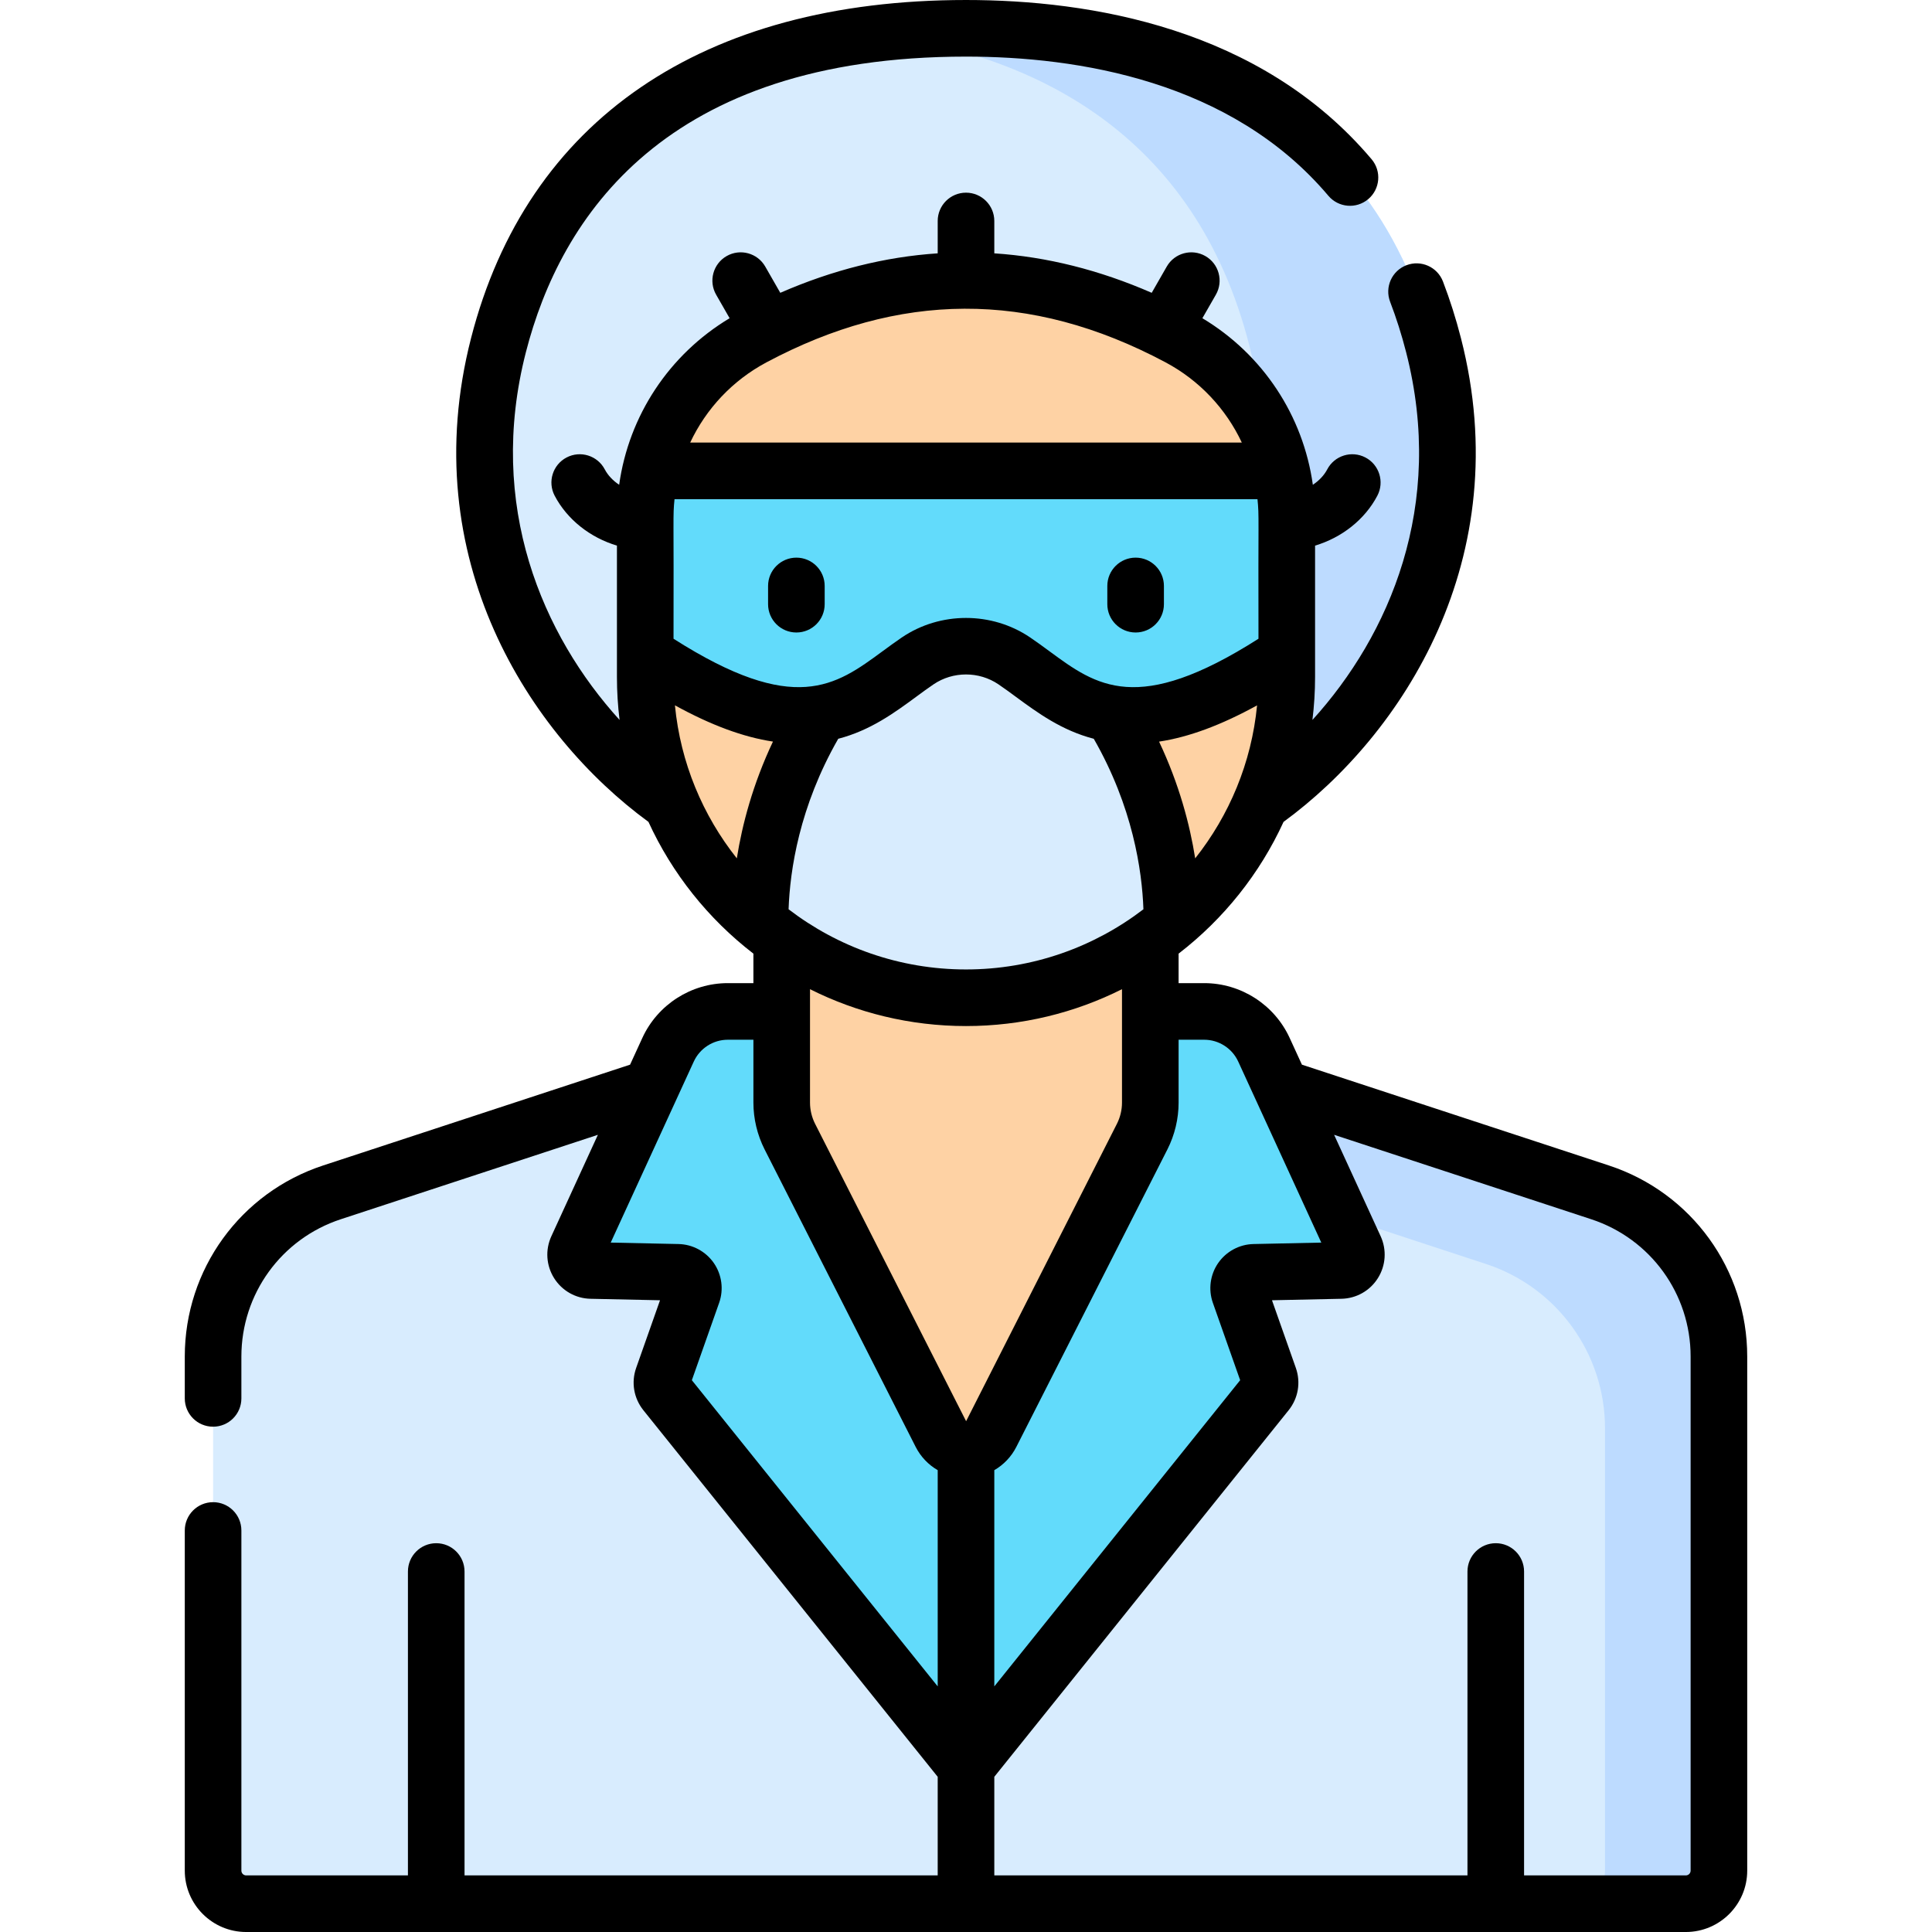 <svg id="Capa_1" enable-background="new 0 0 512 512" viewBox="0 0 512 512" xmlns="http://www.w3.org/2000/svg"><g><g><path d="m305.455 277.046h-98.911l-118.555 38.933c-18.804 6.175-31.518 23.728-31.518 43.52v136.239c0 4.84 3.928 8.762 8.768 8.762h381.524c4.84 0 8.766-3.922 8.766-8.762v-136.24c0-19.792-12.713-37.345-31.517-43.52z" fill="#d8ecfe"/><path d="m424.011 315.979-118.556-38.932h-29.459l-.722 19 118.556 38.932c18.804 6.175 31.515 23.728 31.515 43.52v117.239c0 4.84-3.924 8.764-8.764 8.764h30.181c4.84 0 8.766-3.923 8.766-8.762v-136.242c0-19.791-12.713-37.345-31.517-43.519z" fill="#bddbff"/><path d="m359.068 330.752-24.107-52.554c-2.839-6.191-9.022-10.159-15.834-10.159h-126.255c-6.812 0-12.994 3.968-15.834 10.159l-24.107 52.554c-1.257 2.741.705 5.874 3.72 5.938l22.998.49c2.853.061 4.81 2.891 3.861 5.582l-7.85 22.248c-.482 1.367-.221 2.888.687 4.019l79.653 99.201 79.652-99.203c.908-1.131 1.17-2.651.687-4.019l-7.85-22.248c-.949-2.691 1.009-5.521 3.861-5.582l22.998-.49c3.015-.062 4.977-3.196 3.72-5.936z" fill="#62dbfb"/><path d="m207.16 229.182v63.029c0 3.122.737 6.203 2.15 8.987l40.029 78.83c2.768 5.451 10.553 5.451 13.321 0l40.029-78.83c1.414-2.784 2.15-5.865 2.15-8.987v-63.029z" fill="#fed2a4"/><path d="m379.903 91.467c-17.305-67.418-75.246-83.967-123.903-83.967s-106.597 16.55-123.902 83.968c-18.236 71.043 35.772 122.575 65.784 131.769h116.236c30.012-9.194 84.021-60.726 65.785-131.77z" fill="#d8ecfe"/><path d="m379.903 91.467c-17.305-67.418-75.246-83.967-123.903-83.967-7.964 0-16.177.447-24.42 1.484 42.116 5.3 85.012 26.099 99.484 82.481 18.236 71.043-35.774 122.577-65.786 131.771h48.84c30.012-9.193 84.021-60.725 65.785-131.769z" fill="#bddbff"/><path d="m170.993 136.984v42.423c0 46.948 38.059 85.007 85.007 85.007s85.007-38.059 85.007-85.007v-42.423c0-19.932-11.023-38.216-28.615-47.588-37.595-20.03-75.19-20.03-112.786 0-17.59 9.372-28.613 27.656-28.613 47.588z" fill="#fed2a4"/><path d="m275.18 165.489h-38.359c-28.029 26.032-35.562 58.072-35.388 79.089 14.766 12.377 33.793 19.837 54.568 19.837s39.802-7.46 54.568-19.837c.172-21.018-7.36-53.057-35.389-79.089z" fill="#d8ecfe"/><path d="m170.993 136.984v36.354c43.768 29.213 56.955 12.14 72.213 1.802 7.699-5.217 17.89-5.217 25.589 0 15.258 10.338 28.444 27.411 72.213-1.802v-36.354c0-4.16-.487-8.246-1.407-12.197h-167.202c-.92 3.95-1.406 8.037-1.406 12.197z" fill="#62dbfb"/></g><g><path d="m426.35 308.854-81.328-26.708-3.243-7.069c-4.044-8.831-12.935-14.537-22.648-14.537h-6.79v-7.815c11.993-9.237 21.55-21.248 27.813-34.919 31.424-22.98 62.01-69.767 47.013-128.196-1.321-5.158-2.923-10.207-4.763-15.004-1.482-3.867-5.816-5.804-9.688-4.318-3.868 1.482-5.801 5.82-4.318 9.688 1.634 4.261 3.06 8.754 4.238 13.359 10.447 40.7-4.422 74.986-24.829 97.46.46-3.732.701-7.532.701-11.387v-34.814c7.078-2.119 13.178-6.891 16.504-13.228 1.924-3.668.511-8.202-3.156-10.127-3.674-1.924-8.201-.51-10.127 3.156-.836 1.593-2.18 2.994-3.812 4.077-2.549-18.287-13.229-34.527-29.271-44.142l3.571-6.23c2.06-3.594.816-8.177-2.777-10.236-3.594-2.059-8.177-.816-10.236 2.777l-3.988 6.958c-13.865-6.049-27.786-9.541-41.715-10.461v-8.578c0-4.143-3.357-7.5-7.5-7.5s-7.5 3.357-7.5 7.5v8.578c-13.929.92-27.85 4.412-41.715 10.461l-3.988-6.958c-2.06-3.594-6.642-4.836-10.236-2.777-3.594 2.06-4.837 6.643-2.777 10.236l3.571 6.23c-16.042 9.614-26.722 25.854-29.271 44.142-1.632-1.083-2.976-2.484-3.812-4.077-1.926-3.667-6.457-5.08-10.127-3.156-3.667 1.925-5.08 6.459-3.156 10.127 3.326 6.337 9.426 11.109 16.504 13.228v34.814c0 3.855.241 7.655.701 11.387-20.407-22.475-35.276-56.76-24.829-97.46 9.168-35.736 36.848-78.335 116.634-78.335 29.593 0 70.274 6.398 96.031 36.881 2.673 3.164 7.406 3.562 10.569.888 3.164-2.673 3.562-7.405.888-10.569-29.47-34.879-74.718-42.2-107.488-42.2-69.755 0-116.337 31.822-131.165 89.605-14.999 58.434 15.588 105.22 47.012 128.2 6.255 13.653 15.804 25.669 27.813 34.919v7.815h-6.79c-9.714 0-18.604 5.706-22.646 14.532l-3.245 7.074-81.326 26.708c-21.94 7.196-36.683 27.55-36.683 50.646v11.09c0 4.143 3.357 7.5 7.5 7.5s7.5-3.357 7.5-7.5v-11.089c0-16.597 10.593-31.222 26.36-36.394l68.119-22.371-12.343 26.902c-1.641 3.596-1.363 7.74.742 11.088 2.102 3.342 5.709 5.384 9.643 5.463l18.423.393-6.331 17.947c-1.341 3.822-.63 8.001 1.918 11.197l77.999 97.144v26.131h-125.394v-80.535c0-4.143-3.357-7.5-7.5-7.5s-7.5 3.357-7.5 7.5v80.535h-42.866c-.7 0-1.271-.565-1.271-1.26v-90.15c0-4.143-3.357-7.5-7.5-7.5s-7.5 3.357-7.5 7.5v90.15c0 8.966 7.299 16.26 16.271 16.26h381.52c8.972 0 16.271-7.294 16.271-16.26v-136.24c-.001-23.096-14.743-43.449-36.681-50.646zm-107.22-33.314c3.865 0 7.402 2.271 9.014 5.788l22.01 47.971-17.963.383c-3.737.079-7.238 1.963-9.365 5.038-2.126 3.074-2.651 7.014-1.408 10.535l7.236 20.511-65.154 81.144v-57.303c2.455-1.42 4.502-3.535 5.848-6.182l40.037-78.845c1.934-3.827 2.955-8.104 2.955-12.371v-16.67h6.79zm-110.148-34.574c.365-10.307 2.831-27.177 13.161-45.183 8.508-2.21 14.877-6.877 20.633-11.111 1.605-1.182 3.122-2.297 4.637-3.323 5.137-3.48 12.039-3.48 17.176 0 1.515 1.026 3.031 2.142 4.637 3.323 5.755 4.234 12.125 8.901 20.633 11.111 10.33 18.006 12.796 34.876 13.161 45.183-13.051 9.992-29.349 15.948-47.018 15.948s-33.969-5.956-47.02-15.948zm-30.226-108.679h154.488c.479 4.725.164 3.919.264 36.987-32.1 20.447-42.927 12.487-55.395 3.314-1.65-1.214-3.355-2.469-5.111-3.658-10.17-6.891-23.834-6.891-34.004 0-1.756 1.189-3.461 2.444-5.111 3.658-12.469 9.171-23.296 17.133-55.395-3.314.1-33.224-.214-32.272.264-36.987zm137.98 95.186c-1.418-8.938-4.223-19.618-9.571-30.937 7.873-1.188 16.412-4.35 25.972-9.608-1.474 15.229-7.381 29.172-16.401 40.545zm-113.602-131.457c34.977-18.635 69.623-19.238 105.732 0 9.052 4.822 16.038 12.352 20.228 21.271h-146.188c4.189-8.919 11.176-16.449 20.228-21.271zm-24.271 90.904c9.561 5.257 18.102 8.418 25.977 9.606-5.352 11.323-8.157 22.006-9.576 30.946-9.021-11.374-14.929-25.32-16.401-40.552zm77.137 84.994c14.85 0 28.891-3.522 41.34-9.768v30.063c0 1.929-.465 3.868-1.337 5.595l-39.969 78.817-.013-.001-40.017-78.802c-.879-1.741-1.344-3.681-1.344-5.609v-30.063c12.449 6.246 26.49 9.768 41.34 9.768zm-72.653 93.852 7.234-20.508c1.245-3.524.72-7.464-1.406-10.538-2.127-3.075-5.628-4.959-9.365-5.038l-17.963-.383 22.012-47.976c1.609-3.513 5.146-5.783 9.012-5.783h6.79v16.67c0 4.267 1.021 8.544 2.962 12.386l40.032 78.833c1.344 2.646 3.391 4.759 5.846 6.179v57.303zm264.683 129.974c0 .694-.57 1.26-1.271 1.26h-42.866v-80.535c0-4.143-3.357-7.5-7.5-7.5s-7.5 3.357-7.5 7.5v80.535h-125.393v-26.131l78.016-97.164c2.531-3.176 3.242-7.354 1.896-11.19l-6.326-17.934 18.414-.393c3.942-.079 7.55-2.121 9.651-5.463 2.105-3.348 2.383-7.492.735-11.104l-12.336-26.887 68.121 22.371c15.766 5.172 26.358 19.797 26.358 36.394v136.241z"/><path d="m218.549 160.118v-4.837c0-4.143-3.357-7.5-7.5-7.5s-7.5 3.357-7.5 7.5v4.837c0 4.143 3.357 7.5 7.5 7.5s7.5-3.357 7.5-7.5z"/><path d="m300.951 167.618c4.143 0 7.5-3.357 7.5-7.5v-4.837c0-4.143-3.357-7.5-7.5-7.5s-7.5 3.357-7.5 7.5v4.837c0 4.143 3.358 7.5 7.5 7.5z"/></g></g><g/><g/><g/><g/><g/><g/><g/><g/><g/><g/><g/><g/><g/><g/><g/></svg>